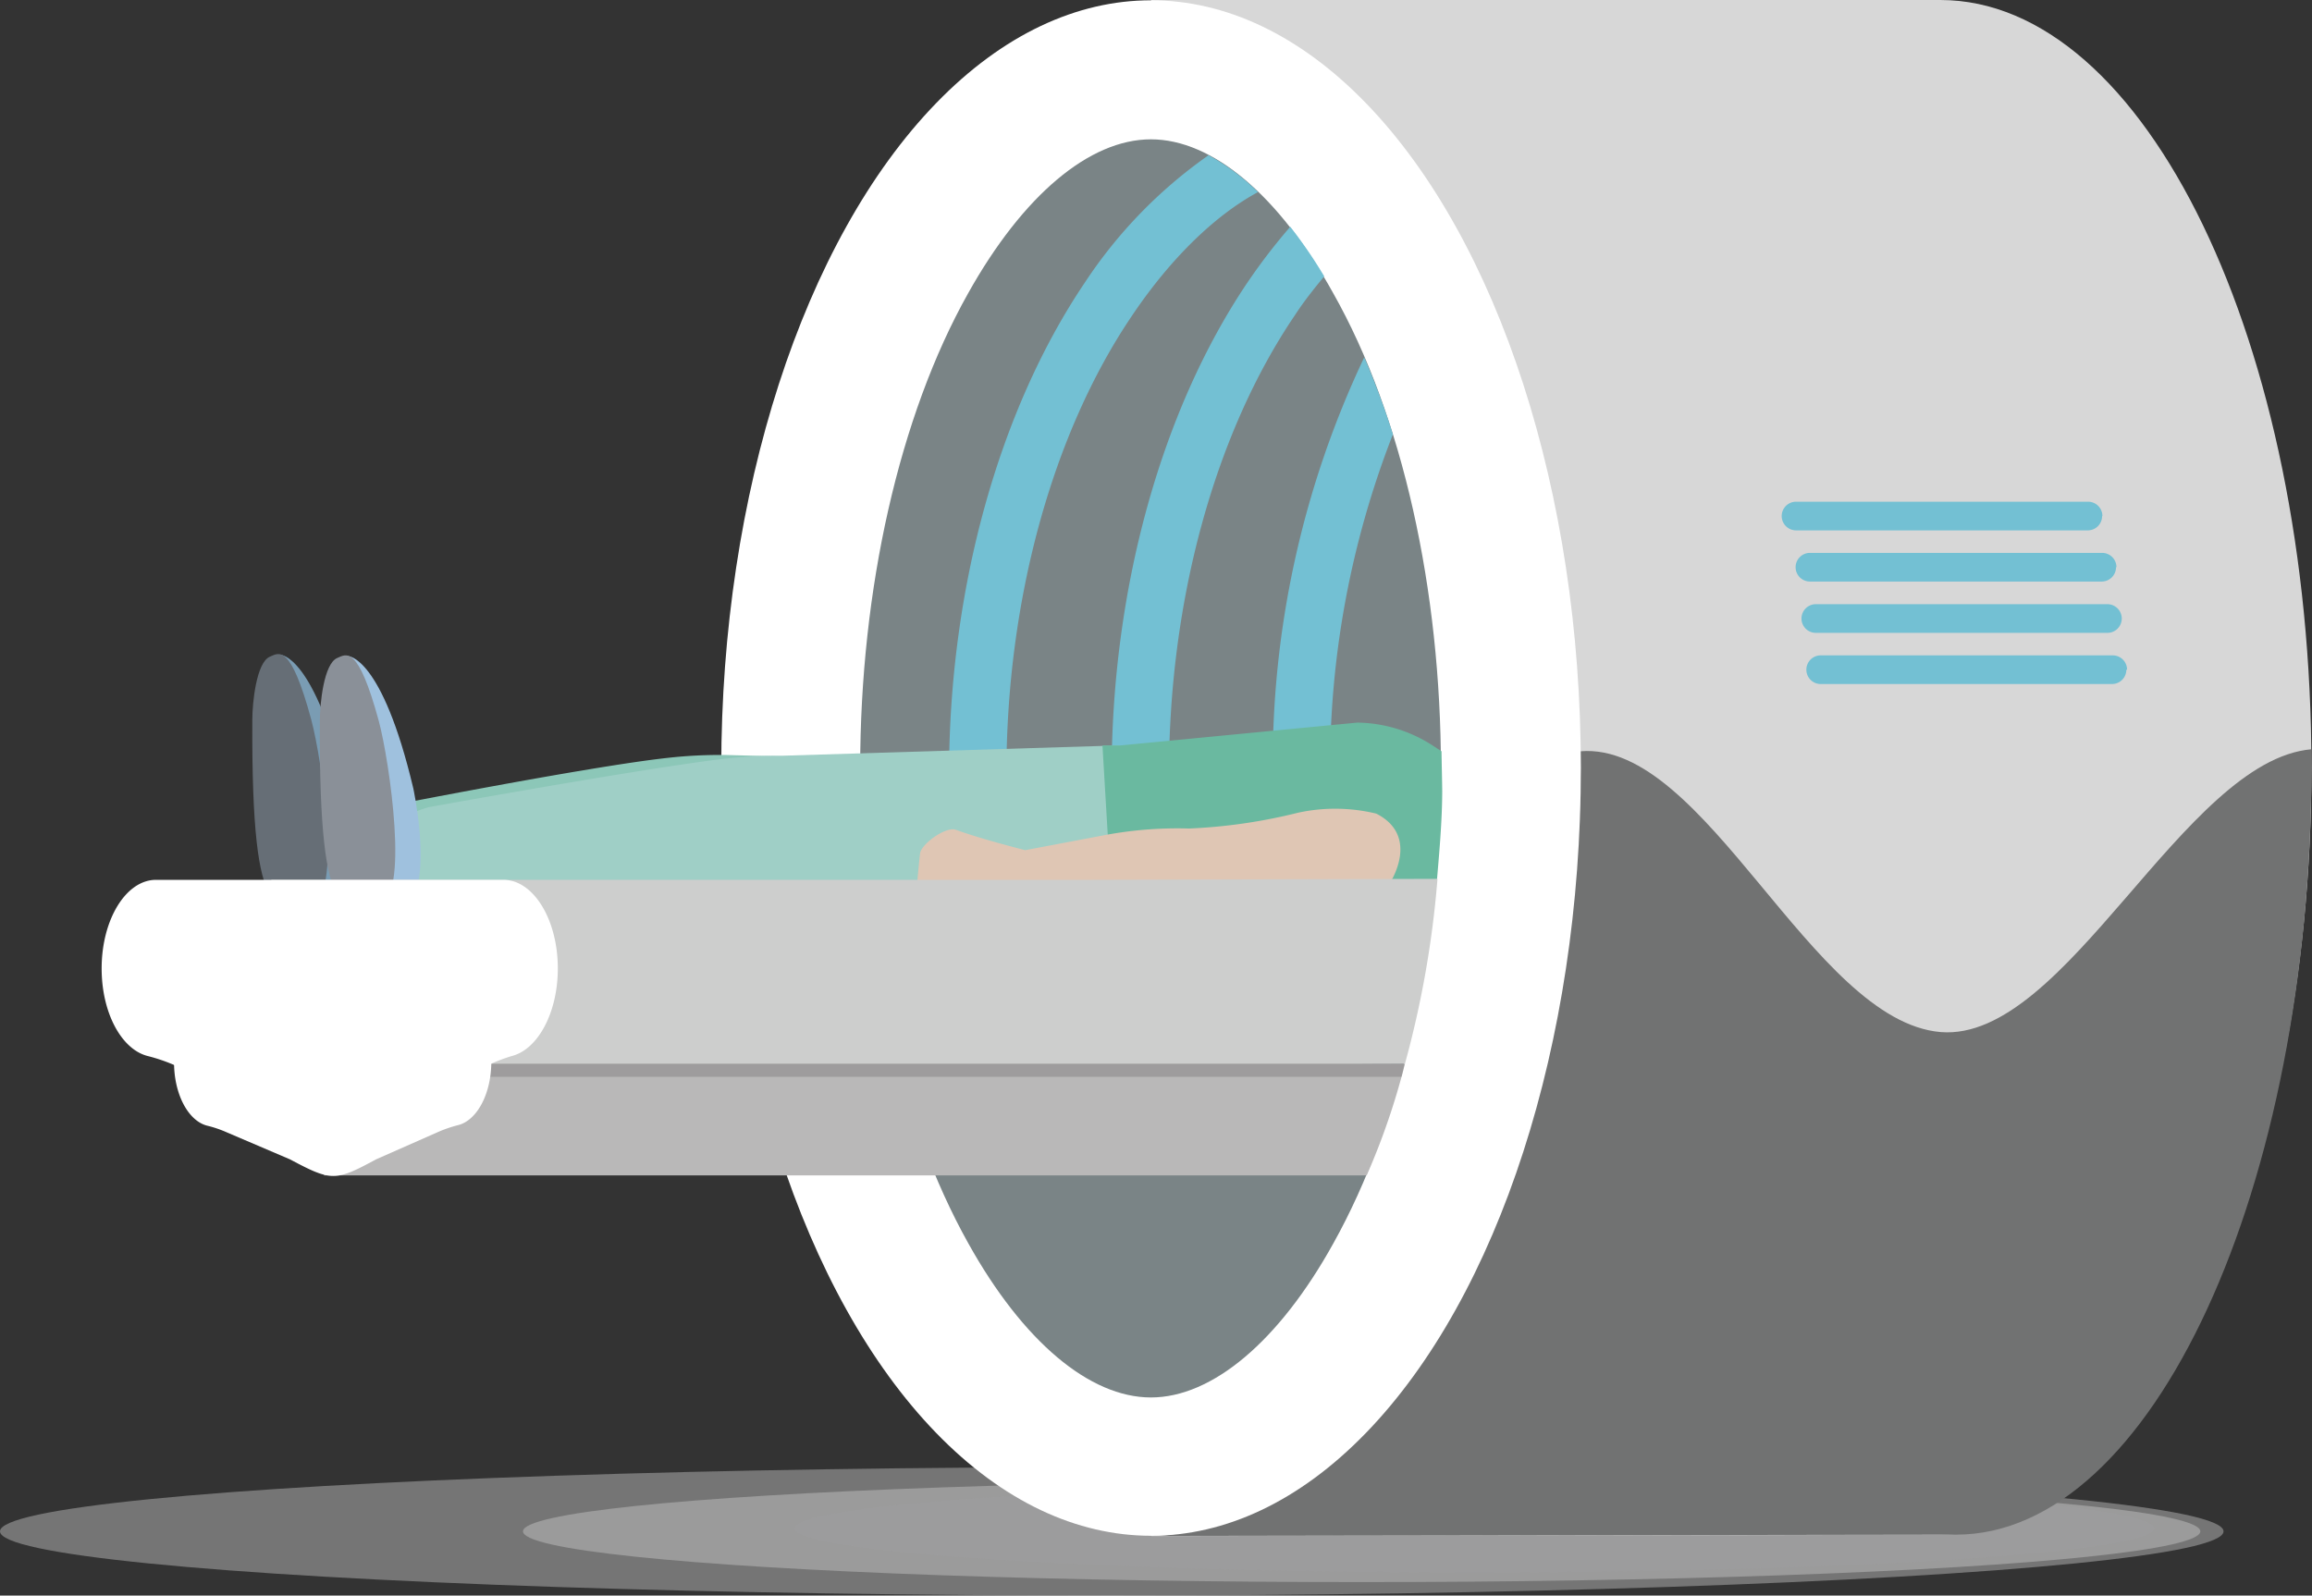 <svg xmlns="http://www.w3.org/2000/svg" viewBox="0 0 161.27 111.31"><rect x="0" y="0" width="161.27" height="111.31" fill="#333333" stroke="none"/><defs><style>.cls-1{isolation:isolate;}.cls-2{fill:#7a9cb3;}.cls-3{fill:#666e76;}.cls-18,.cls-4{fill:#cdcecd;}.cls-4,.cls-5{opacity:0.43;}.cls-19,.cls-4,.cls-5{mix-blend-mode:multiply;}.cls-5{fill:#9f9fa0;}.cls-6{fill:#d7d7d7;}.cls-7{fill:#717272;}.cls-8{fill:#fff;}.cls-9{fill:#7a8486;}.cls-10{fill:#8cc7b8;}.cls-11{fill:#73c0d3;}.cls-12{fill:#9fcfc6;}.cls-13{fill:#6ab9a0;}.cls-14{fill:#9fc1de;}.cls-15{fill:#8a9098;}.cls-16{fill:#dfc6b4;}.cls-17{fill:#b9b8b8;}.cls-19{fill:#4c4b4c;opacity:0.25;}</style></defs><g class="cls-1"><g id="レイヤー_2" data-name="レイヤー 2"><g id="レイヤー_1-2" data-name="レイヤー 1"><path class="cls-2" d="M19.57,45.68s2.35,0,4.56,9.23c0,0,1.15,5.34,0,7.55l-2.79.37Z"/><path class="cls-3" d="M17.6,50.2c0-1.15.28-4,1.23-4.39.63-.27,1.44-.94,2.88,4.39.76,2.83,2.17,12.61,0,12.63S17.52,65.71,17.6,50.2Z"/><ellipse class="cls-4" cx="77.55" cy="106.83" rx="77.55" ry="4.48"/><ellipse class="cls-4" cx="94.98" cy="106.83" rx="58.5" ry="3.54"/><ellipse class="cls-5" cx="102.84" cy="106.62" rx="47.41" ry="3.07"/><path class="cls-6" d="M135.34,0c-.32,0-.64,0-1,0H80.29V107.16l55-.09c14.32,0,25.94-23.93,25.94-53.51S149.66,0,135.34,0Z"/><path class="cls-7" d="M135.37,72c-9-.76-16.37-20.3-25.12-19.59,0-.09,0,.62,0,1.08,0,29.58-16.31,53.66-30,53.66l56.2-.09c13.66,0,24.78-24.11,24.78-53.69v-1.1C152.3,53.05,144.12,72.71,135.37,72Z"/><ellipse class="cls-8" cx="80.29" cy="53.58" rx="29.98" ry="53.56"/><path class="cls-9" d="M93,20.46C89.22,13.63,84.57,9.72,80.28,9.72s-8.93,3.91-12.75,10.74C62.73,29,60,41.11,60,53.6s2.75,24.58,7.55,33.15C71.35,93.57,76,97.49,80.28,97.49S89.22,93.57,93,86.75c4.79-8.57,7.51-20.61,7.51-33.11S97.83,29,93,20.46Z"/><path class="cls-10" d="M50.66,52.67a32.7,32.7,0,0,0-4.08.2c-5.52.6-20.16,3.49-20.18,3.49-.93.26-1.76.57-1.75,1.18v4.1c0,.23.48.11,1,.06H73.76l0-8.41Z"/><path class="cls-11" d="M75.66,19.73c-6,8.9-9.46,21.39-9.46,34.28h4c0-12.11,3.2-23.78,8.77-32,2.69-4,5.8-7,8.78-8.61a15.56,15.56,0,0,0-3.45-2.57A33,33,0,0,0,75.66,19.73Z"/><path class="cls-11" d="M87,19.73c-6,8.9-9.46,21.39-9.46,34.28h4c0-12.11,3.2-23.78,8.77-32,.65-1,1.37-1.9,2.06-2.73A32.86,32.86,0,0,0,90,15.82,41.48,41.48,0,0,0,87,19.73Z"/><path class="cls-11" d="M88.78,54h4a63.88,63.88,0,0,1,4.38-23.7,56.4,56.4,0,0,0-2-5.37A66.22,66.22,0,0,0,88.78,54Z"/><path class="cls-12" d="M54.61,52.72a33.73,33.73,0,0,0-4.15.22c-5.63.67-20.55,3.37-20.56,3.37-.95.28-1.79.62-1.79,1.29v4c0,.25.5.11,1,.06h49l0-9.66Z"/><path class="cls-13" d="M100.55,52.41l-.45-.29a9.89,9.89,0,0,0-5.42-1.71L78.19,52,78,52l-1.1,0,.57,9.62H98a8.63,8.63,0,0,0,2.22-.08c.17-2,.38-4.3.38-6.38C100.59,54.27,100.57,53.64,100.55,52.41Z"/><path class="cls-14" d="M24.27,45.77s2.36-.05,4.56,9.23c0,0,1.15,5.34,0,7.55l-2.78.36Z"/><path class="cls-15" d="M22.31,50.29c0-1.15.27-4,1.22-4.39.63-.27,1.44-.94,2.89,4.39.76,2.82,2.16,12.6,0,12.63S22.23,65.79,22.31,50.29Z"/><path class="cls-16" d="M96,56.76a12.19,12.19,0,0,0-5.47-.06,37.81,37.81,0,0,1-7.59,1.1h0a27.44,27.44,0,0,0-6.14.51l-5.29,1c-1.2-.31-3.35-.88-4.83-1.42-.71-.26-2.42,1-2.5,1.64s-.21,2.12-.21,2.12,4.6.24,5.32.14c.19,0,.59-.06,1-.13.82,0,1.53,0,2.72.13,3.58.22,13.14-.14,13.14-.14s2.78.08,5.77,0l5,0S99.14,58.36,96,56.76Z"/><path class="cls-17" d="M78.11,74.08H22.61V82H95.33A49.22,49.22,0,0,0,98,74.21Z"/><path class="cls-18" d="M76,61.38H18.93V74.21H98a69.53,69.53,0,0,0,2.27-12.9Z"/><path class="cls-19" d="M78.3,74.21H34.19v.91H97.77c.07-.3.14-.6.2-.91Z"/><path class="cls-8" d="M38.91,67.56c0,3.09-1.39,5.65-3.21,6.11a12.25,12.25,0,0,0-1.91.76l-6,2.55c-4.07,1.8-5.43,1.8-9.5,0L12.2,74.32a12.18,12.18,0,0,0-1.9-.65c-1.82-.46-3.21-3-3.21-6.11h0c0-3.41,1.7-6.18,3.79-6.18H35.12c2.09,0,3.79,2.77,3.79,6.18Z"/><path class="cls-8" d="M34.27,74.08c0,2.23-1,4.08-2.31,4.41a9,9,0,0,0-1.38.47l-4.35,1.92c-2.84,1.54-3.11,1.54-6,0L15.83,79a8,8,0,0,0-1.38-.47c-1.31-.33-2.31-2.18-2.31-4.41h0c0-2.46,1.22-4.46,2.73-4.46H31.54c1.51,0,2.73,2,2.73,4.46Z"/><path class="cls-11" d="M146.63,36a1,1,0,0,1-1,1H125.28a1,1,0,0,1-1-1h0a1,1,0,0,1,1-1h20.37a1,1,0,0,1,1,1Z"/><path class="cls-11" d="M147.6,39.57a1,1,0,0,1-1,1H126.25a1,1,0,0,1-1-1h0a1,1,0,0,1,1-1h20.38a1,1,0,0,1,1,1Z"/><path class="cls-11" d="M148,43.15a1,1,0,0,1-1,1H126.66a1,1,0,0,1-1-1h0a1,1,0,0,1,1-1H147a1,1,0,0,1,1,1Z"/><path class="cls-11" d="M148.32,46.72a1,1,0,0,1-1,1H127a1,1,0,0,1-1-1h0a1,1,0,0,1,1-1h20.37a1,1,0,0,1,1,1Z"/></g></g></g></svg>